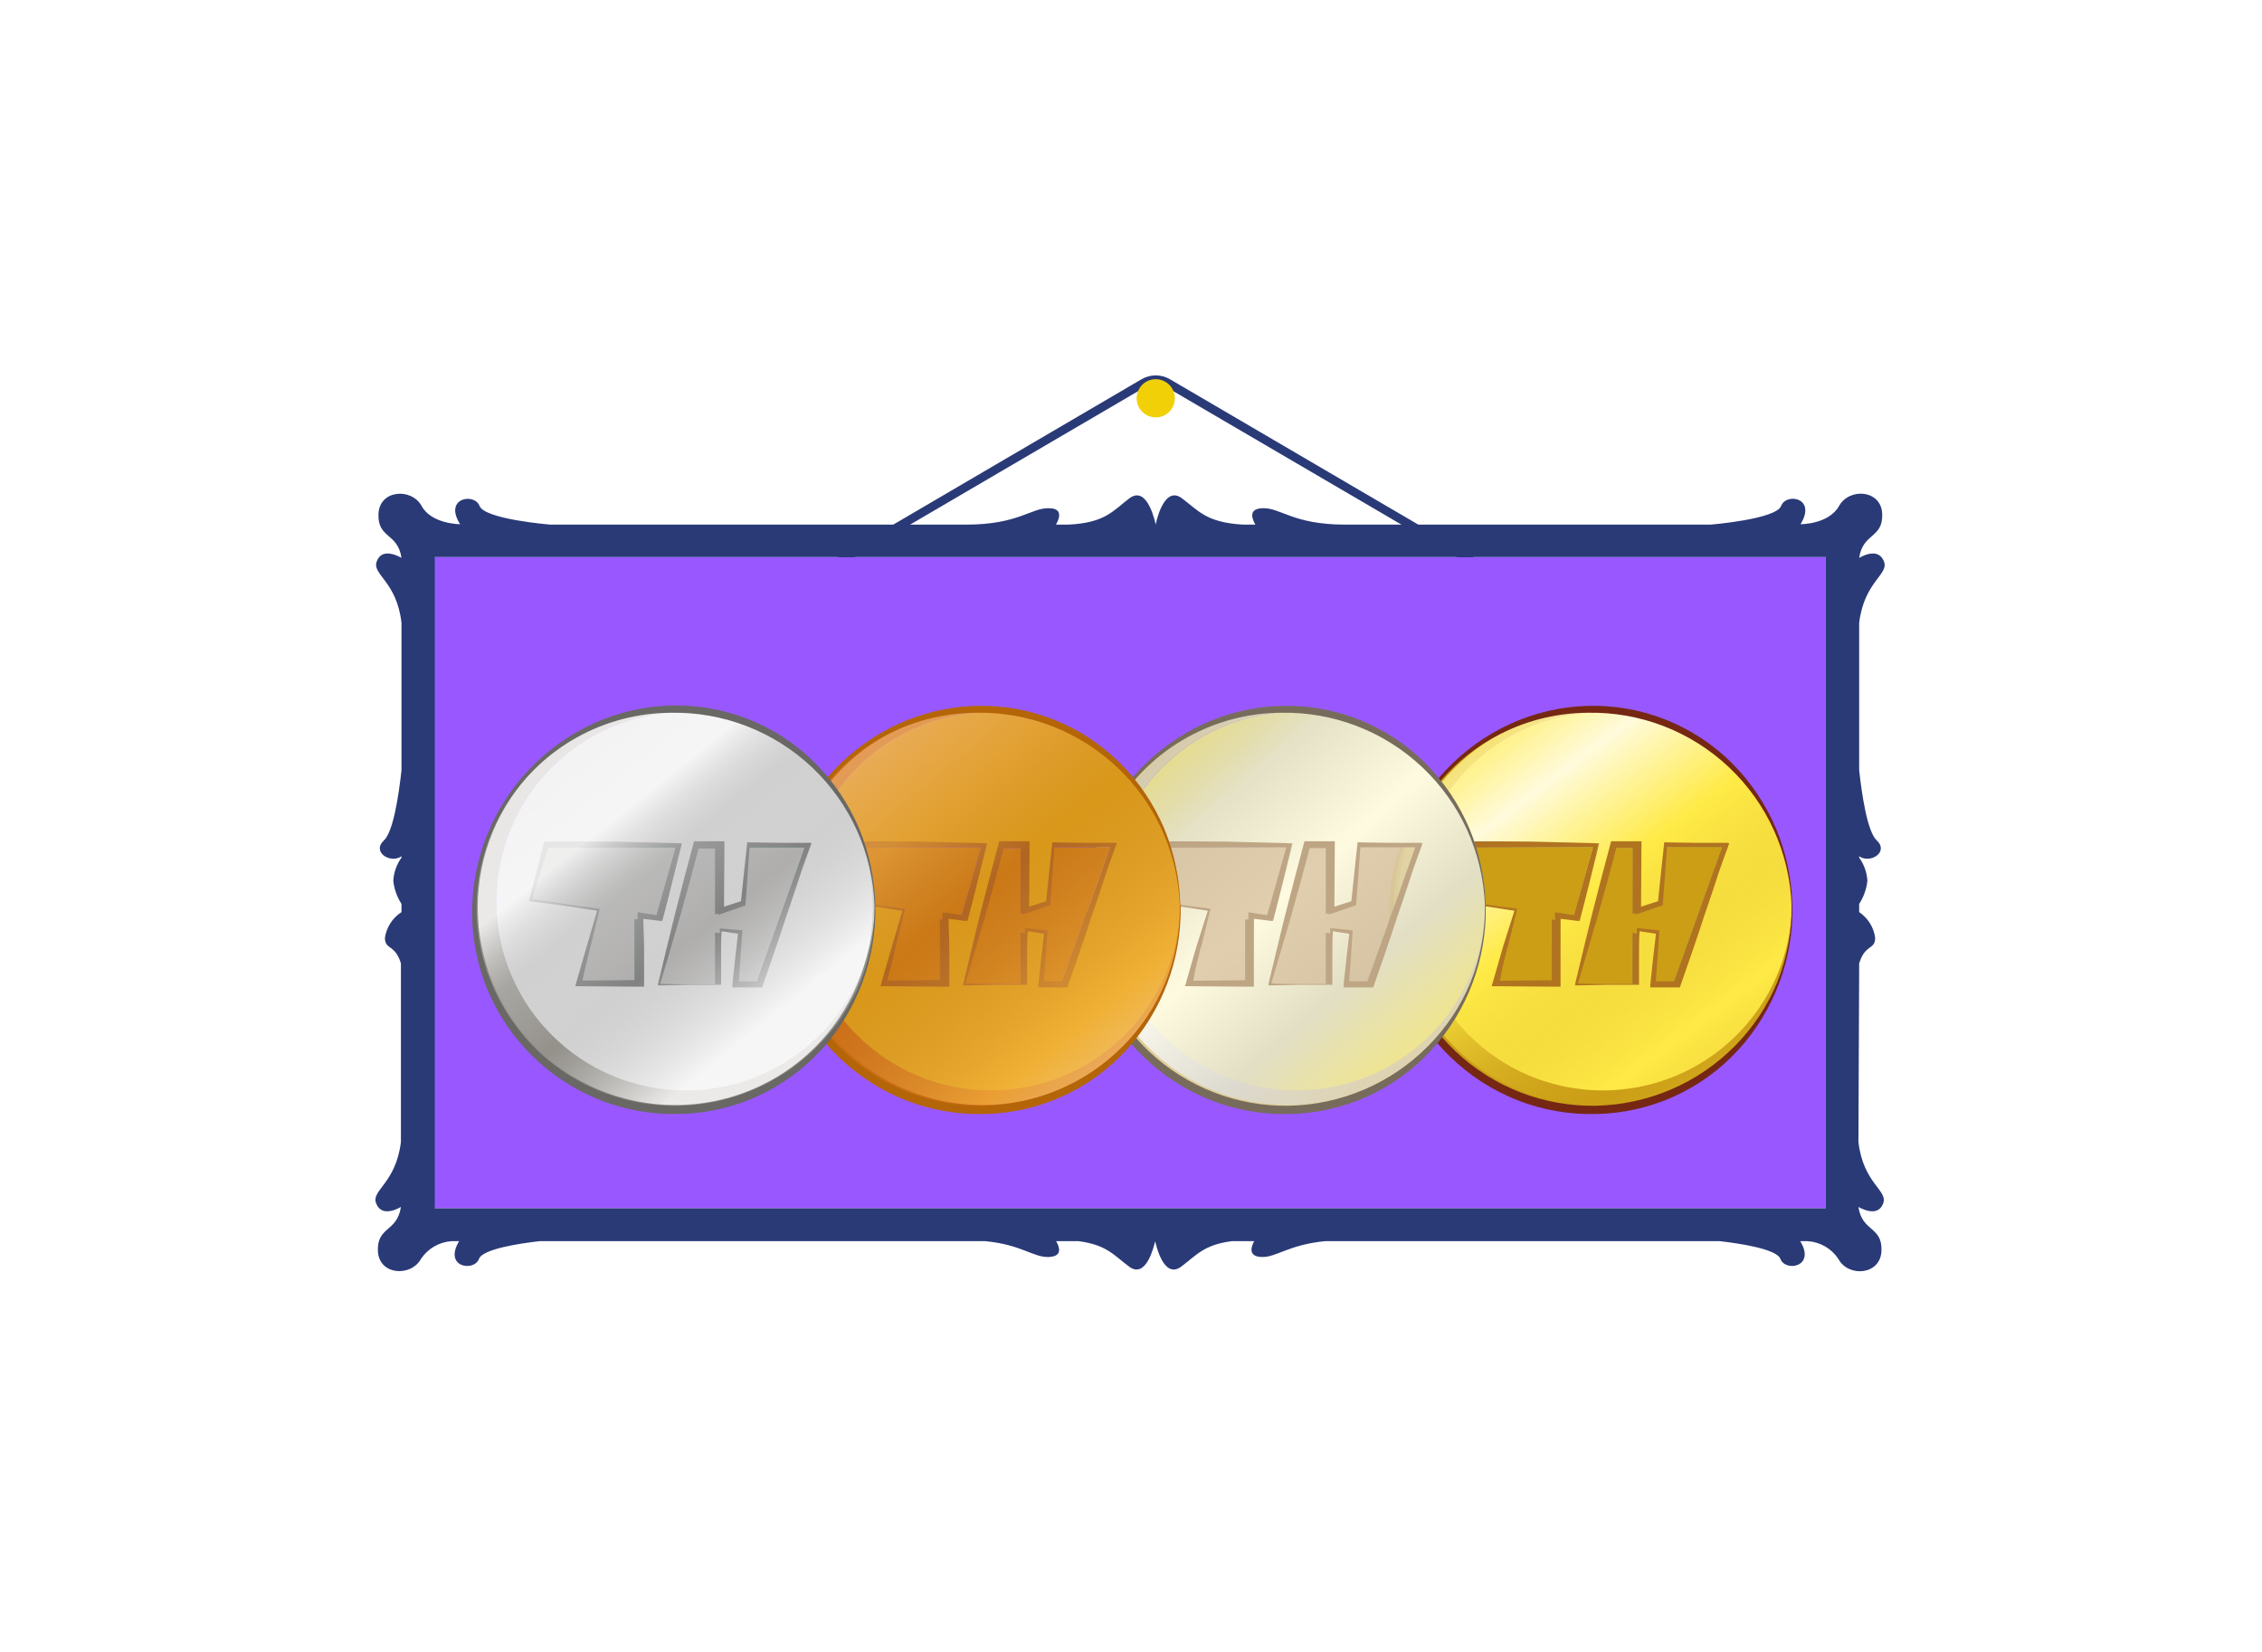 <svg width="241" height="176" viewBox="0 0 241 176" fill="none" xmlns="http://www.w3.org/2000/svg">
<g filter="url(#filter0_d_577:18211)">
<path d="M179.852 62.732L123.076 59.124L66.421 62.732L121.617 30.413C122.078 30.142 122.603 30 123.137 30C123.671 30 124.196 30.142 124.657 30.413L179.852 62.732ZM123.076 58.251L176.201 61.631L124.211 31.216C123.884 31.023 123.512 30.922 123.132 30.922C122.753 30.922 122.38 31.023 122.054 31.216L70.038 61.657L123.076 58.251Z" fill="#293A77"/>
<path d="M194.518 49.359H46.253V118.749H194.518V49.359Z" fill="#9958FF"/>
<path d="M170.318 79.904L155.914 79.948L155.827 80.262L154.228 85.923L161.443 86.936L159.338 94.797H165.514H165.942V87.94V87.565L167.741 87.818L168.073 87.862L170.318 79.904Z" fill="#428A7A"/>
<path d="M177.428 80.228L176.887 86.246L176.476 86.386L174.528 87.032V79.992H171.917L171.829 80.306L167.925 94.867H174.1H174.528V89.382V89.015L176.616 89.277L176.118 94.867H178.415H178.73L184.058 79.904H177.455L177.428 80.228Z" fill="#428A7A"/>
<path d="M150.612 86.027C150.553 91.374 152.621 96.525 156.359 100.348C160.098 104.17 165.203 106.351 170.55 106.41C175.896 106.469 181.048 104.402 184.87 100.663C188.693 96.924 190.873 91.82 190.932 86.473C190.84 82.033 189.367 77.732 186.716 74.169C184.066 70.605 180.37 67.957 176.144 66.592C173.15 65.763 170.004 65.637 166.953 66.224C163.902 66.811 161.028 68.096 158.555 69.978C156.083 71.859 154.079 74.287 152.699 77.071C151.32 79.855 150.603 82.92 150.604 86.027H150.612ZM165.942 87.564V94.797H159.338L161.452 86.936L154.237 85.922L155.792 80.262L155.879 79.948H170.283L168.038 87.905L167.715 87.862L165.942 87.564ZM171.917 79.991H174.537V87.032L176.485 86.377L176.895 86.237L177.437 80.219V79.904H184.041L178.712 94.858H176.092L176.59 89.277L174.502 89.014V94.867H167.899L171.803 80.315L171.917 79.991Z" fill="#FFEB47"/>
<path d="M170.772 106.188C167.893 106.19 165.047 105.576 162.425 104.387C159.802 103.198 157.465 101.462 155.57 99.294C153.675 97.127 152.266 94.579 151.437 91.821C150.609 89.064 150.381 86.161 150.768 83.308C151.155 80.455 152.148 77.718 153.681 75.281C155.214 72.843 157.251 70.763 159.655 69.178C162.059 67.594 164.774 66.543 167.619 66.095C170.463 65.648 173.37 65.814 176.144 66.584C171.854 65.199 167.235 65.207 162.95 66.608C158.665 68.008 154.933 70.729 152.288 74.38C149.644 78.031 148.222 82.425 148.228 86.933C148.233 91.442 149.665 95.833 152.318 99.477C154.971 103.122 158.71 105.834 162.999 107.224C167.287 108.614 171.906 108.612 176.193 107.217C180.48 105.822 184.215 103.106 186.864 99.458C189.514 95.81 190.941 91.418 190.941 86.91C190.941 86.761 190.941 86.613 190.941 86.464C190.827 91.737 188.651 96.754 184.881 100.441C181.111 104.128 176.046 106.191 170.772 106.188Z" fill="#CB9E16"/>
<path opacity="0.81" d="M190.924 86.473C190.865 80.909 188.606 75.595 184.64 71.693C180.675 67.79 175.326 65.615 169.762 65.645C164.199 65.674 158.873 67.905 154.949 71.85C151.025 75.794 148.823 81.132 148.823 86.695C148.823 92.259 151.025 97.597 154.949 101.541C158.873 105.486 164.199 107.717 169.762 107.746C175.326 107.776 180.675 105.601 184.64 101.699C188.606 97.796 190.865 92.482 190.924 86.918C190.941 86.761 190.932 86.621 190.924 86.473Z" fill="url(#paint0_linear_577:18211)"/>
<path d="M165.33 88.316V94.797H165.514H165.942V88.028L165.33 87.94V88.316Z" fill="#B07320"/>
<path d="M155.827 80.262L155.809 80.324L169.715 80.289L167.593 87.801L167.741 87.818L168.073 87.862L170.318 79.904L155.914 79.948L155.827 80.262Z" fill="#B07320"/>
<path d="M173.926 89.757V94.867H174.1H174.528V89.469L173.926 89.39V89.757Z" fill="#B07320"/>
<path d="M174.528 79.992H171.917L171.829 80.306L171.812 80.367H173.926V87.408L175.873 86.761L176.284 86.621L176.301 86.438L174.528 87.032V79.992Z" fill="#B07320"/>
<path d="M177.454 79.904L177.428 80.228L177.419 80.289H183.455L178.258 94.867H178.415H178.73L184.058 79.904H177.454Z" fill="#B07320"/>
<path d="M165.942 87.565L167.593 87.801L169.715 80.289L155.809 80.323L154.228 85.923L161.443 86.936L159.338 94.797H165.33V88.316V87.94L165.942 88.028V87.94V87.565Z" fill="#CB9E16"/>
<path d="M177.419 80.289L176.887 86.246L176.476 86.385L176.301 86.438L176.284 86.621L175.873 86.761L173.925 87.407V80.367H171.812L167.925 94.867H173.925V89.757V89.39L174.528 89.469V89.382V89.015L176.616 89.277L176.118 94.867H178.258L183.455 80.289H177.419Z" fill="#CB9E16"/>
<g opacity="0.66">
<path opacity="0.66" d="M155.809 80.323L154.228 85.923L161.443 86.936L159.338 94.797H165.33V88.316V87.94L165.942 88.028V87.94V87.565L167.593 87.801L169.715 80.289L155.809 80.323Z" fill="url(#paint1_linear_577:18211)"/>
<path opacity="0.66" d="M177.419 80.289L176.887 86.246L176.476 86.385L176.301 86.438L176.284 86.621L175.873 86.761L173.925 87.407V80.367H171.812L167.925 94.867H173.925V89.757V89.39L174.528 89.469V89.382V89.015L176.616 89.277L176.118 94.867H178.258L183.455 80.289H177.419Z" fill="url(#paint2_linear_577:18211)"/>
</g>
<path d="M166.274 87.904L168.064 88.123H168.3L168.361 87.904C168.728 86.542 169.06 85.17 169.401 83.825L170.379 79.859L163.26 79.676C160.841 79.676 158.386 79.606 155.949 79.676H155.731L155.678 79.877C155.408 80.873 155.154 81.877 154.901 82.882L154.132 85.887V86.044H154.29C155.495 86.183 156.7 86.341 157.906 86.516L159.705 86.786L161.356 87.04L160.159 90.804C159.775 92.106 159.408 93.425 159.033 94.718L158.928 95.084H159.312L165.916 95.137H166.265V94.787C166.265 93.582 166.265 92.377 166.265 91.171C166.265 89.966 166.274 88.996 166.274 87.904ZM160.64 90.918L161.609 86.961V86.812H161.461C160.858 86.743 160.255 86.655 159.653 86.577L157.853 86.315C156.689 86.151 155.542 85.98 154.412 85.799L155.285 82.987C155.565 82.069 155.853 81.152 156.159 80.226C158.447 80.226 160.727 80.226 163.042 80.148L170.327 79.921L169.06 83.912C168.667 85.144 168.283 86.35 167.925 87.555L166.02 87.258L165.68 87.206V87.555C165.68 88.76 165.68 89.966 165.68 91.171C165.68 92.377 165.68 93.355 165.68 94.447L159.801 94.499C160.011 93.302 160.317 92.115 160.605 90.927L160.64 90.918Z" fill="#B07320"/>
<path d="M184.058 79.808H180.756L177.454 79.756H177.297V79.913C177.079 81.966 176.852 84.01 176.651 86.027L174.843 86.612L174.886 79.983V79.642H171.654L171.585 79.904L170.598 83.625C170.271 84.865 169.951 86.109 169.637 87.355C169.008 89.844 168.431 92.343 167.82 94.841V94.998H167.977C169.008 94.998 170.038 94.946 171.069 94.937C172.1 94.928 173.131 94.937 174.161 94.937H174.624C174.624 93.959 174.624 92.989 174.624 92.011C174.624 91.032 174.624 90.15 174.685 89.224L176.432 89.495L176.127 92.115C176.022 93.047 175.923 93.976 175.83 94.902V95.208H176.144C177.018 95.208 177.891 95.208 178.765 95.208H178.974L179.044 95.015C179.918 92.526 180.791 90.01 181.603 87.504C182.023 86.246 182.477 84.988 182.87 83.739C183.263 82.49 183.743 81.241 184.189 79.992L184.241 79.852L184.058 79.808ZM182.617 83.608C182.162 84.848 181.682 86.088 181.219 87.32C180.346 89.731 179.385 92.142 178.52 94.57H176.415C176.479 93.743 176.54 92.913 176.598 92.081L176.782 89.285V89.119H176.625L174.528 88.901H174.397V89.032C174.397 90.01 174.45 90.98 174.458 91.958C174.467 92.936 174.458 93.889 174.458 94.85H174.135C173.104 94.85 172.074 94.85 171.043 94.85C170.012 94.85 169.086 94.85 168.117 94.788C168.824 92.377 169.558 89.967 170.248 87.547C170.598 86.313 170.941 85.075 171.279 83.835L172.213 80.341H174.214L174.257 87.032V87.451L174.65 87.32L177 86.499L177.166 86.438V86.263C177.332 84.202 177.472 82.14 177.62 80.07L180.765 80.026H183.918C183.493 81.22 183.059 82.414 182.617 83.608Z" fill="#B07320"/>
<path d="M190.88 86.473C190.675 80.883 188.28 75.598 184.213 71.758C180.145 67.917 174.731 65.83 169.139 65.946C165.669 65.971 162.261 66.862 159.224 68.539C156.187 70.217 153.617 72.626 151.748 75.55C149.879 78.473 148.771 81.817 148.524 85.278C148.277 88.738 148.898 92.206 150.333 95.365C151.477 97.874 153.093 100.14 155.093 102.039C159.123 105.842 164.481 107.918 170.021 107.821C175.574 107.706 180.865 105.442 184.783 101.506C186.747 99.542 188.303 97.209 189.36 94.64C190.398 92.044 190.914 89.269 190.88 86.473ZM190.967 86.473C191.097 92.165 189.025 97.687 185.185 101.89C183.253 103.995 180.914 105.685 178.308 106.856C175.703 108.027 172.886 108.656 170.03 108.703C167.167 108.774 164.319 108.272 161.653 107.227C158.995 106.172 156.57 104.605 154.517 102.615C152.472 100.633 150.843 98.264 149.724 95.645C148.605 93.027 148.019 90.212 148 87.364C147.983 84.536 148.508 81.731 149.546 79.101C151.654 73.802 155.72 69.517 160.902 67.134C163.489 65.951 166.286 65.297 169.13 65.213C171.981 65.129 174.818 65.629 177.469 66.68C180.12 67.732 182.528 69.313 184.547 71.327C186.542 73.336 188.134 75.708 189.238 78.315C190.314 80.904 190.901 83.67 190.967 86.473Z" fill="#752714"/>
<path d="M117.94 86.027C117.881 91.374 119.948 96.525 123.687 100.348C127.426 104.17 132.53 106.351 137.877 106.41C143.224 106.469 148.375 104.402 152.198 100.663C156.02 96.924 158.201 91.82 158.26 86.473C158.168 82.033 156.694 77.732 154.043 74.169C151.393 70.605 147.698 67.957 143.472 66.592C140.477 65.763 137.332 65.637 134.281 66.224C131.23 66.811 128.355 68.096 125.883 69.978C123.41 71.859 121.406 74.287 120.027 77.071C118.647 79.855 117.93 82.92 117.931 86.027H117.94ZM133.269 87.564V94.797H126.666L128.78 86.936L121.565 85.922L123.119 80.262L123.207 79.948H137.611L135.366 87.905L135.042 87.862L133.269 87.564ZM139.244 79.991H141.864V87.032L143.812 86.377L144.223 86.237L144.764 80.219V79.904H151.368L146.04 94.858H143.419L143.917 89.277L141.829 89.014V94.867H135.226L139.13 80.315L139.244 79.991Z" fill="#FCEB5E"/>
<path d="M138.1 106.188C135.22 106.19 132.374 105.576 129.752 104.387C127.13 103.198 124.792 101.462 122.897 99.294C121.002 97.127 119.593 94.579 118.765 91.821C117.937 89.064 117.708 86.161 118.095 83.308C118.482 80.455 119.476 77.718 121.008 75.281C122.541 72.843 124.578 70.763 126.982 69.178C129.386 67.594 132.102 66.543 134.946 66.095C137.79 65.648 140.697 65.814 143.472 66.584C139.181 65.199 134.563 65.207 130.278 66.608C125.992 68.008 122.26 70.729 119.616 74.38C116.971 78.031 115.55 82.425 115.555 86.933C115.56 91.442 116.992 95.833 119.645 99.477C122.299 103.122 126.037 105.834 130.326 107.224C134.614 108.614 139.233 108.612 143.52 107.217C147.807 105.822 151.543 103.106 154.192 99.458C156.841 95.81 158.268 91.418 158.268 86.91C158.268 86.761 158.268 86.613 158.268 86.464C158.154 91.737 155.979 96.754 152.208 100.441C148.438 104.128 143.373 106.191 138.1 106.188Z" fill="#E0CE96"/>
<path opacity="0.81" d="M158.251 86.473C158.192 80.909 155.933 75.595 151.968 71.693C148.003 67.79 142.653 65.615 137.09 65.645C131.526 65.674 126.2 67.905 122.277 71.85C118.353 75.794 116.15 81.132 116.15 86.695C116.15 92.259 118.353 97.597 122.277 101.541C126.2 105.486 131.526 107.717 137.09 107.746C142.653 107.776 148.003 105.601 151.968 101.699C155.933 97.796 158.192 92.482 158.251 86.918C158.268 86.761 158.26 86.621 158.251 86.473Z" fill="url(#paint3_linear_577:18211)"/>
<g opacity="0.66">
<path d="M123.137 80.324L121.556 85.923L128.771 86.936L126.666 94.797H132.658V87.94L133.269 88.028V87.565L134.92 87.801L137.043 80.289L123.137 80.324Z" fill="#DBC685"/>
<path d="M144.747 80.289L144.214 86.246L143.803 86.385L143.629 86.438L143.611 86.621L143.201 86.761L141.253 87.407V80.367H139.139L135.252 94.867H141.253V89.39L141.855 89.469V89.015L143.943 89.277L143.445 94.867H145.585L150.782 80.289H144.747Z" fill="#DBC685"/>
<path d="M133.269 87.565L134.92 87.801L137.043 80.289L123.137 80.324L121.556 85.923L128.771 86.936L126.666 94.797H132.658V87.94L133.269 88.028V87.565Z" fill="#DBC685"/>
<path d="M144.747 80.289L144.214 86.246L143.803 86.385L143.629 86.438L143.611 86.621L143.201 86.761L141.253 87.407V80.367H139.139L135.252 94.867H141.253V89.39L141.855 89.469V89.015L143.943 89.277L143.445 94.867H145.585L150.782 80.289H144.747Z" fill="#DBC685"/>
</g>
<path d="M133.601 87.904L135.392 88.123H135.628L135.689 87.904C136.056 86.542 136.388 85.17 136.728 83.825L137.707 79.86L130.588 79.676C128.168 79.676 125.714 79.606 123.277 79.676H123.058L123.006 79.877C122.735 80.873 122.482 81.877 122.228 82.882L121.46 85.887V86.044H121.617C122.822 86.184 124.028 86.341 125.233 86.516L127.033 86.786L128.683 87.04L127.487 90.804C127.102 92.106 126.736 93.425 126.36 94.718L126.255 95.084H126.639L133.243 95.137H133.592V94.787C133.592 93.582 133.592 92.377 133.592 91.171C133.592 89.966 133.601 88.996 133.601 87.904ZM127.967 90.918L128.937 86.961V86.812H128.788C128.186 86.743 127.583 86.655 126.98 86.577L125.181 86.315C124.016 86.152 122.869 85.98 121.739 85.799L122.613 82.987C122.892 82.07 123.18 81.152 123.486 80.226C125.775 80.226 128.055 80.226 130.369 80.148L137.654 79.921L136.388 83.912C135.995 85.144 135.61 86.35 135.252 87.555L133.348 87.258L133.007 87.206V87.555C133.007 88.76 133.007 89.966 133.007 91.171C133.007 92.377 133.007 93.355 133.007 94.447L127.129 94.499C127.338 93.302 127.644 92.115 127.932 90.927L127.967 90.918Z" fill="#BEA584"/>
<path d="M151.385 79.808H148.084L144.782 79.756H144.625V79.913C144.406 81.966 144.179 84.01 143.978 86.027L142.17 86.612L142.214 79.983V79.642H138.982L138.912 79.904L137.925 83.625C137.599 84.865 137.279 86.109 136.964 87.355C136.335 89.844 135.759 92.343 135.147 94.841V94.998H135.305C136.335 94.998 137.366 94.946 138.397 94.937C139.427 94.928 140.458 94.937 141.489 94.937H141.952C141.952 93.959 141.952 92.989 141.952 92.011C141.952 91.032 141.952 90.15 142.013 89.224L143.76 89.495L143.454 92.115C143.349 93.047 143.25 93.976 143.157 94.902V95.208H143.472C144.345 95.208 145.219 95.208 146.092 95.208H146.302L146.372 95.015C147.245 92.526 148.119 90.01 148.931 87.504C149.35 86.246 149.804 84.988 150.197 83.739C150.591 82.49 151.071 81.241 151.516 79.992L151.569 79.852L151.385 79.808ZM149.944 83.608C149.49 84.848 149.01 86.088 148.547 87.32C147.673 89.731 146.712 92.142 145.847 94.57H143.742C143.806 93.743 143.868 92.913 143.926 92.081L144.109 89.285V89.119H143.952L141.856 88.901H141.725V89.032C141.725 90.01 141.777 90.98 141.786 91.958C141.795 92.936 141.786 93.889 141.786 94.85H141.463C140.432 94.85 139.401 94.85 138.37 94.85C137.34 94.85 136.414 94.85 135.444 94.788C136.152 92.377 136.886 89.967 137.576 87.547C137.925 86.313 138.269 85.075 138.606 83.835L139.541 80.341H141.541L141.585 87.032V87.451L141.978 87.32L144.328 86.499L144.494 86.438V86.263C144.66 84.202 144.799 82.14 144.948 80.07L148.092 80.026H151.246C150.821 81.22 150.387 82.414 149.944 83.608Z" fill="#BEA584"/>
<path d="M132.658 94.797H133.269V88.027L132.658 87.94V94.797Z" fill="#BEA584"/>
<path d="M123.154 80.262L123.137 80.323L137.043 80.288L134.92 87.8L135.069 87.818L135.4 87.861L137.645 79.904L123.242 79.948L123.154 80.262Z" fill="#BEA584"/>
<path d="M141.253 94.867H141.856V89.468L141.253 89.39V94.867Z" fill="#BEA584"/>
<path d="M141.856 79.991H139.244L139.157 80.306L139.139 80.367H141.253V87.407L143.201 86.761L143.611 86.621L143.629 86.438L141.856 87.032V79.991Z" fill="#BEA584"/>
<path d="M144.782 79.904L144.756 80.227L144.747 80.288H150.783L145.585 94.867H146.057L151.385 79.904H144.782Z" fill="#BEA584"/>
<path d="M158.207 86.473C158.002 80.883 155.608 75.598 151.54 71.758C147.473 67.917 142.059 65.83 136.466 65.946C132.997 65.971 129.588 66.862 126.551 68.539C123.514 70.217 120.944 72.626 119.076 75.55C117.207 78.473 116.099 81.817 115.851 85.278C115.604 88.738 116.226 92.206 117.66 95.365C118.804 97.874 120.42 100.14 122.421 102.039C126.45 105.842 131.808 107.918 137.348 107.821C142.901 107.706 148.193 105.442 152.11 101.506C154.075 99.542 155.63 97.209 156.687 94.64C157.725 92.044 158.242 89.269 158.207 86.473ZM158.295 86.473C158.424 92.165 156.353 97.687 152.512 101.89C150.581 103.995 148.241 105.685 145.636 106.856C143.03 108.027 140.213 108.656 137.357 108.703C134.494 108.774 131.647 108.272 128.98 107.227C126.323 106.172 123.898 104.605 121.844 102.615C119.799 100.633 118.17 98.264 117.051 95.645C115.932 93.027 115.347 90.212 115.328 87.364C115.31 84.536 115.835 81.731 116.874 79.101C118.982 73.802 123.048 69.517 128.229 67.134C130.816 65.951 133.614 65.297 136.457 65.213C139.308 65.129 142.145 65.629 144.796 66.68C147.447 67.732 149.856 69.313 151.874 71.327C153.87 73.336 155.462 75.708 156.565 78.315C157.642 80.904 158.228 83.67 158.295 86.473Z" fill="#776C5C"/>
<path d="M85.42 86.027C85.361 91.374 87.428 96.525 91.167 100.348C94.906 104.17 100.01 106.351 105.357 106.41C110.704 106.469 115.855 104.402 119.678 100.663C123.5 96.924 125.681 91.82 125.74 86.473C125.648 82.034 124.176 77.734 121.527 74.171C118.878 70.608 115.185 67.959 110.96 66.592C107.966 65.763 104.821 65.637 101.769 66.224C98.718 66.811 95.844 68.096 93.372 69.978C90.899 71.859 88.895 74.287 87.515 77.071C86.136 79.855 85.419 82.92 85.42 86.027ZM100.749 87.564V94.797H94.146L96.26 86.936L89.053 85.922L90.652 80.262L90.739 79.948H105.143L102.898 87.905L102.575 87.862L100.749 87.564ZM106.724 79.991H109.344V87.032L111.292 86.377L111.703 86.237L112.244 80.219V79.904H118.848L113.511 94.867H110.891L111.388 89.285L109.301 89.023V94.876H102.697L106.602 80.323L106.724 79.991Z" fill="#D99819"/>
<path d="M105.58 106.187C102.701 106.19 99.854 105.576 97.232 104.387C94.61 103.198 92.273 101.462 90.377 99.294C88.482 97.127 87.073 94.579 86.245 91.821C85.417 89.064 85.188 86.161 85.575 83.308C85.962 80.455 86.956 77.718 88.489 75.28C90.022 72.843 92.058 70.763 94.463 69.178C96.867 67.594 99.582 66.543 102.426 66.095C105.27 65.647 108.177 65.814 110.952 66.584C106.662 65.197 102.044 65.203 97.758 66.602C93.472 68 89.739 70.719 87.093 74.369C84.447 78.019 83.023 82.412 83.026 86.921C83.03 91.429 84.459 95.82 87.111 99.466C89.762 103.112 93.499 105.825 97.787 107.218C102.075 108.61 106.693 108.61 110.981 107.217C115.269 105.824 119.006 103.111 121.657 99.464C124.308 95.818 125.737 91.427 125.74 86.918C125.74 86.77 125.74 86.621 125.74 86.473C125.623 91.742 123.448 96.756 119.68 100.441C115.912 104.126 110.85 106.189 105.58 106.187Z" fill="#CB6D16"/>
<path d="M100.749 87.565L102.4 87.801L104.523 80.289L90.617 80.323L89.036 85.923L96.26 86.936L94.146 94.797H100.147V87.94L100.749 88.028V87.565Z" fill="#CB7816"/>
<path d="M112.227 80.289L111.694 86.246L111.283 86.385L111.109 86.438L111.091 86.621L110.681 86.761L108.733 87.407V80.367H106.619L102.732 94.867H108.733V89.39L109.335 89.469V89.015L111.423 89.277L110.925 94.867H113.074L118.263 80.289H112.227Z" fill="#CB7816"/>
<g opacity="0.66">
<path opacity="0.66" d="M90.617 80.323L89.036 85.923L96.26 86.936L94.146 94.797H100.147V88.316V87.94L100.749 88.028V87.94V87.565L102.4 87.801L104.523 80.289L90.617 80.323Z" fill="url(#paint4_linear_577:18211)"/>
<path opacity="0.66" d="M112.227 80.289L111.694 86.246L111.283 86.385L111.109 86.438L111.091 86.621L110.681 86.761L108.733 87.407V80.367H106.619L102.732 94.867H108.733V89.757V89.39L109.335 89.469V89.382V89.015L111.423 89.277L110.925 94.867H113.074L118.263 80.289H112.227Z" fill="url(#paint5_linear_577:18211)"/>
</g>
<path d="M100.146 94.797H100.749V88.027L100.146 87.94V94.797Z" fill="#B06520"/>
<path d="M90.634 80.262L90.617 80.323L104.523 80.288L102.4 87.8L102.557 87.818L102.88 87.862L105.125 79.904L90.722 79.948L90.634 80.262Z" fill="#B06520"/>
<path d="M108.733 94.867H109.335V89.469L108.733 89.39V94.867Z" fill="#B06520"/>
<path d="M109.335 79.991H106.724L106.636 80.306L106.619 80.367H108.733V87.407L110.681 86.761L111.091 86.621L111.109 86.438L109.335 87.032V79.991Z" fill="#B06520"/>
<path d="M112.262 79.904L112.235 80.227L112.227 80.288H118.262L113.074 94.867H113.537L118.865 79.904H112.262Z" fill="#B06520"/>
<path d="M101.055 87.904L102.845 88.123H103.081L103.142 87.904C103.509 86.542 103.841 85.17 104.182 83.825L105.16 79.86L98.041 79.676C95.622 79.676 93.167 79.606 90.73 79.676H90.512L90.459 79.877C90.189 80.873 89.935 81.877 89.682 82.882L88.913 85.887V86.044H89.071C90.276 86.184 91.481 86.341 92.687 86.516L94.486 86.786L96.137 87.04L95.037 90.804C94.652 92.106 94.285 93.425 93.91 94.718L93.805 95.084H94.189L100.793 95.137H101.142V94.787C101.142 93.582 101.142 92.377 101.142 91.171C101.142 89.966 101.072 88.996 101.055 87.904ZM95.421 90.918L96.39 86.961V86.812H96.242C95.639 86.743 95.037 86.655 94.434 86.577L92.661 86.315C91.496 86.152 90.349 85.98 89.219 85.799L90.093 82.987C90.372 82.07 90.66 81.152 90.966 80.226C93.255 80.226 95.534 80.226 97.849 80.148L105.134 79.921L103.867 83.912C103.474 85.144 103.09 86.35 102.732 87.555L100.828 87.258L100.408 87.188V87.537C100.408 88.743 100.408 89.948 100.408 91.154C100.408 92.359 100.408 93.338 100.408 94.429L94.53 94.482C94.818 93.302 95.168 92.115 95.412 90.927L95.421 90.918Z" fill="#B06520"/>
<path d="M118.865 79.808H115.563L112.262 79.756H112.104V79.913C111.886 81.966 111.659 84.01 111.458 86.027L109.65 86.612L109.694 79.983V79.642H106.462L106.392 79.904L105.405 83.625C105.079 84.865 104.758 86.109 104.444 87.355C103.815 89.844 103.238 92.343 102.627 94.841V94.998H102.784C103.815 94.998 104.846 94.946 105.876 94.937C106.907 94.928 107.938 94.937 108.969 94.937H109.431C109.431 93.959 109.431 92.989 109.431 92.011C109.431 91.032 109.431 90.15 109.493 89.224L111.24 89.495L110.934 92.115C110.829 93.047 110.73 93.976 110.637 94.902V95.208H110.89C111.764 95.208 112.637 95.208 113.511 95.208H113.72L113.79 95.015C114.664 92.526 115.537 90.01 116.35 87.504C116.769 86.246 117.223 84.988 117.616 83.739C118.009 82.49 118.49 81.241 118.935 79.992L118.987 79.852L118.865 79.808ZM117.424 83.608C116.97 84.848 116.489 86.088 116.026 87.32C115.153 89.731 114.192 92.142 113.327 94.57H111.222C111.286 93.743 111.347 92.913 111.406 92.081L111.589 89.285V89.119H111.432L109.335 88.901H109.204V89.032C109.204 90.01 109.257 90.98 109.266 91.958C109.274 92.936 109.266 93.889 109.266 94.85H108.872C107.842 94.85 106.811 94.85 105.78 94.85C104.75 94.85 103.824 94.85 102.854 94.788C103.562 92.377 104.295 89.967 104.985 87.547C105.335 86.313 105.678 85.075 106.016 83.835L106.951 80.341H108.951L108.995 87.032V87.451L109.388 87.32L111.737 86.499L111.903 86.438V86.263C112.069 84.202 112.209 82.14 112.358 80.07L115.502 80.026H118.656C118.277 81.22 117.866 82.414 117.424 83.608Z" fill="#B06520"/>
<path opacity="0.6" d="M125.74 86.473C125.681 80.909 123.422 75.595 119.457 71.693C115.491 67.79 110.142 65.615 104.579 65.645C99.015 65.674 93.689 67.905 89.765 71.85C85.841 75.794 83.639 81.132 83.639 86.695C83.639 92.259 85.841 97.597 89.765 101.541C93.689 105.486 99.015 107.717 104.579 107.746C110.142 107.776 115.491 105.601 119.457 101.699C123.422 97.796 125.681 92.482 125.74 86.918C125.74 86.761 125.74 86.621 125.74 86.473Z" fill="url(#paint6_linear_577:18211)"/>
<path d="M125.696 86.473C125.491 80.883 123.097 75.598 119.029 71.758C114.962 67.917 109.548 65.83 103.955 65.946C100.486 65.971 97.078 66.862 94.04 68.539C91.003 70.217 88.433 72.626 86.565 75.55C84.696 78.473 83.588 81.817 83.34 85.278C83.093 88.738 83.715 92.206 85.149 95.365C86.299 97.876 87.921 100.142 89.927 102.039C93.957 105.842 99.315 107.918 104.855 107.821C110.407 107.706 115.699 105.442 119.617 101.506C121.581 99.542 123.137 97.209 124.194 94.64C125.226 92.043 125.736 89.268 125.696 86.473ZM125.784 86.473C125.913 92.165 123.842 97.687 120.001 101.89C118.07 103.995 115.73 105.685 113.125 106.856C110.519 108.027 107.702 108.656 104.846 108.703C101.983 108.774 99.136 108.272 96.469 107.227C93.812 106.172 91.387 104.605 89.333 102.615C87.288 100.633 85.659 98.264 84.54 95.645C83.421 93.027 82.835 90.212 82.817 87.364C82.799 84.536 83.324 81.731 84.363 79.101C86.471 73.802 90.537 69.517 95.718 67.134C98.305 65.951 101.103 65.297 103.946 65.213C106.797 65.129 109.634 65.629 112.285 66.68C114.936 67.732 117.345 69.313 119.363 71.327C121.359 73.336 122.951 75.708 124.054 78.315C125.116 80.907 125.687 83.673 125.74 86.473H125.784Z" fill="#B46508"/>
<path d="M72.606 79.904L58.202 79.948L58.115 80.262L56.516 85.923L63.74 86.936L61.626 94.797H67.802H68.23V87.94V87.565L70.038 87.818L70.361 87.862L72.606 79.904Z" fill="#428A7A"/>
<path d="M79.716 80.228L79.183 86.246L78.764 86.386L76.825 87.032V79.992H74.204L74.126 80.306L70.221 94.867H76.397H76.825V89.382V89.015L78.913 89.277L78.406 94.867H80.703H81.026L86.355 79.904H79.751L79.716 80.228Z" fill="#428A7A"/>
<path d="M52.9 86.027C52.841 91.374 54.908 96.525 58.647 100.348C62.386 104.17 67.491 106.351 72.838 106.41C78.184 106.469 83.335 104.402 87.158 100.663C90.981 96.924 93.161 91.82 93.22 86.473C93.128 82.033 91.654 77.732 89.004 74.169C86.353 70.605 82.658 67.957 78.432 66.592C75.438 65.764 72.294 65.64 69.244 66.228C66.194 66.816 63.321 68.101 60.849 69.982C58.378 71.863 56.374 74.29 54.996 77.074C53.617 79.857 52.9 82.921 52.9 86.027ZM68.23 87.565V94.797H61.626L63.74 86.936L56.525 85.922L58.124 80.262L58.211 79.948H72.615L70.361 87.862L70.038 87.818L68.23 87.565ZM74.204 79.991H76.825V87.032L78.773 86.377L79.183 86.237L79.716 80.201V79.887H86.32L80.992 94.841H78.371L78.869 89.259L76.781 88.997V94.849H70.213L74.117 80.297L74.204 79.991Z" fill="#D0D0D0"/>
<path d="M73.06 106.188C70.181 106.19 67.335 105.576 64.712 104.387C62.09 103.198 59.753 101.462 57.858 99.294C55.963 97.127 54.554 94.579 53.725 91.821C52.897 89.064 52.669 86.161 53.056 83.308C53.443 80.455 54.436 77.718 55.969 75.281C57.502 72.843 59.539 70.763 61.943 69.178C64.347 67.594 67.062 66.543 69.906 66.095C72.751 65.648 75.658 65.814 78.432 66.584C74.142 65.199 69.524 65.207 65.239 66.608C60.954 68.007 57.222 70.728 54.577 74.378C51.932 78.029 50.511 82.422 50.515 86.93C50.52 91.438 51.951 95.829 54.603 99.474C57.256 103.119 60.993 105.831 65.281 107.222C69.569 108.613 74.187 108.612 78.474 107.219C82.761 105.825 86.497 103.111 89.148 99.464C91.798 95.818 93.227 91.426 93.229 86.918C93.229 86.77 93.229 86.621 93.229 86.473C93.112 91.744 90.936 96.759 87.166 100.444C83.396 104.129 78.332 106.191 73.06 106.188Z" fill="#93908A"/>
<path d="M68.23 87.565L69.881 87.801L72.003 80.289L58.097 80.323L56.516 85.923L63.74 86.936L61.626 94.797H67.627V88.316V87.94L68.23 88.028V87.94V87.565Z" fill="#ADADAD"/>
<path d="M79.716 80.289L79.183 86.246L78.764 86.385L78.589 86.438L78.581 86.621L78.161 86.761L76.213 87.407V80.367H74.108L70.221 94.867H76.213V89.757V89.39L76.825 89.469V89.382V89.015L78.912 89.277L78.406 94.867H80.555L85.752 80.289H79.716Z" fill="#ADADAD"/>
<g opacity="0.66">
<path opacity="0.66" d="M58.097 80.323L56.516 85.923L63.74 86.936L61.626 94.797H67.627V88.316V87.94L68.23 88.028V87.94V87.565L69.881 87.801L72.003 80.289L58.097 80.323Z" fill="url(#paint7_linear_577:18211)"/>
<path opacity="0.66" d="M79.716 80.289L79.183 86.246L78.764 86.385L78.589 86.438L78.581 86.621L78.161 86.761L76.213 87.407V80.367H74.108L70.221 94.867H76.213V89.757V89.39L76.825 89.469V89.382V89.015L78.913 89.277L78.406 94.867H80.555L85.752 80.289H79.716Z" fill="url(#paint8_linear_577:18211)"/>
</g>
<path d="M68.535 87.904L70.326 88.123H70.562L70.623 87.904C70.99 86.542 71.322 85.17 71.663 83.825L72.641 79.86L65.522 79.676C63.102 79.676 60.648 79.606 58.211 79.676H57.992L57.94 79.877C57.669 80.873 57.416 81.877 57.163 82.882L56.394 85.887V86.044H56.551C57.757 86.184 58.962 86.341 60.167 86.516L61.967 86.786L63.618 87.04L62.517 90.804C62.133 92.106 61.766 93.425 61.39 94.718L61.286 95.084H61.67L68.273 95.137H68.623V94.787C68.623 93.582 68.623 92.377 68.623 91.171C68.623 89.966 68.553 88.996 68.535 87.904ZM62.901 90.918L63.871 86.961V86.812H63.723C63.12 86.743 62.517 86.655 61.914 86.577L60.141 86.315C58.977 86.152 57.83 85.98 56.7 85.799L57.573 82.987C57.853 82.07 58.141 81.152 58.447 80.226C60.735 80.226 63.015 80.226 65.33 80.148L72.615 79.921L71.348 83.912C70.955 85.144 70.571 86.35 70.213 87.555L68.308 87.258L67.933 87.188V87.537C67.933 88.743 67.933 89.948 67.933 91.154C67.933 92.359 67.933 93.338 67.933 94.429L62.054 94.482C62.299 93.302 62.613 92.115 62.893 90.927L62.901 90.918Z" fill="#808080"/>
<path d="M86.355 79.808H83.053L79.751 79.756H79.594V79.913C79.375 81.966 79.148 84.01 78.947 86.027L77.139 86.612L77.183 79.983V79.642H73.942L73.872 79.904L72.885 83.625C72.559 84.865 72.239 86.109 71.924 87.355C71.296 89.844 70.719 92.343 70.108 94.841V94.998H70.265C71.296 94.998 72.326 94.946 73.357 94.937C74.388 94.928 75.418 94.937 76.449 94.937H76.825C76.825 93.959 76.825 92.989 76.825 92.011C76.825 91.032 76.825 90.15 76.886 89.224L78.633 89.495L78.327 92.115C78.222 93.047 78.123 93.976 78.03 94.902V95.208H78.345C79.218 95.208 80.092 95.208 80.965 95.208H81.192L81.262 95.015C82.136 92.526 83.009 90.01 83.821 87.504C84.241 86.246 84.695 84.988 85.088 83.739C85.481 82.49 85.961 81.241 86.407 79.992L86.459 79.852L86.355 79.808ZM84.904 83.608C84.45 84.848 83.97 86.088 83.507 87.32C82.633 89.731 81.673 92.142 80.808 94.57H78.712C78.776 93.743 78.837 92.913 78.895 92.081L79.078 89.285V89.119H78.921L76.825 88.936H76.694V89.067C76.694 90.045 76.746 91.015 76.755 91.993C76.764 92.972 76.755 93.924 76.755 94.884H76.362C75.331 94.884 74.3 94.884 73.27 94.884C72.239 94.884 71.313 94.884 70.344 94.823C71.051 92.412 71.785 90.002 72.475 87.582C72.824 86.347 73.168 85.11 73.505 83.87L74.44 80.376H76.475L76.519 87.067V87.486L76.912 87.355L79.262 86.534L79.428 86.473V86.298C79.594 84.237 79.734 82.175 79.882 80.105L83.026 80.061H86.18C85.766 81.232 85.341 82.414 84.904 83.608Z" fill="#808080"/>
<path d="M67.627 94.797H68.23V88.028L67.627 87.941V94.797Z" fill="#808080"/>
<path d="M58.115 80.263L58.097 80.324L72.003 80.289L69.881 87.801L70.038 87.818L70.361 87.862L72.606 79.904L58.202 79.948L58.115 80.263Z" fill="#808080"/>
<path d="M76.214 94.867H76.825V89.469L76.214 89.39V94.867Z" fill="#808080"/>
<path d="M76.825 79.992H74.205L74.126 80.306L74.109 80.367H76.214V87.408L78.162 86.761L78.581 86.621L78.59 86.438L76.825 87.032V79.992Z" fill="#808080"/>
<path d="M79.751 79.904L79.716 80.227V80.289H85.752L80.555 94.867H81.026L86.355 79.904H79.751Z" fill="#808080"/>
<path opacity="0.81" d="M93 86.473C92.941 80.909 90.682 75.595 86.717 71.693C82.752 67.79 77.403 65.615 71.839 65.645C66.275 65.674 60.949 67.905 57.026 71.85C53.102 75.794 50.899 81.132 50.899 86.695C50.899 92.259 53.102 97.597 57.026 101.541C60.949 105.486 66.275 107.717 71.839 107.746C77.403 107.776 82.752 105.601 86.717 101.699C90.682 97.796 92.941 92.482 93 86.918C93.017 86.761 93.009 86.621 93 86.473Z" fill="url(#paint9_linear_577:18211)"/>
<path d="M93.177 86.473C92.971 80.883 90.577 75.598 86.509 71.757C82.442 67.917 77.028 65.83 71.435 65.946C67.967 65.971 64.56 66.863 61.524 68.539C58.488 70.216 55.919 72.625 54.05 75.547C52.182 78.469 51.073 81.812 50.825 85.271C50.577 88.731 51.197 92.197 52.629 95.356C53.77 97.868 55.383 100.136 57.381 102.038C61.41 105.843 66.768 107.919 72.309 107.821C77.862 107.706 83.153 105.442 87.071 101.506C89.046 99.539 90.611 97.199 91.674 94.623C92.704 92.031 93.214 89.262 93.177 86.473ZM93.264 86.473C93.393 92.165 91.322 97.687 87.481 101.89C85.55 103.995 83.21 105.684 80.605 106.856C77.999 108.027 75.183 108.656 72.326 108.703C69.464 108.773 66.616 108.272 63.95 107.227C61.292 106.172 58.867 104.605 56.813 102.615C54.769 100.633 53.139 98.264 52.02 95.645C50.902 93.027 50.316 90.211 50.297 87.364C50.28 84.536 50.804 81.731 51.843 79.101C53.944 73.788 58.01 69.49 63.198 67.099C65.785 65.915 68.583 65.262 71.427 65.177C74.277 65.094 77.115 65.594 79.766 66.645C82.416 67.696 84.825 69.278 86.844 71.292C88.839 73.3 90.431 75.672 91.534 78.28C92.615 80.879 93.202 83.658 93.264 86.473Z" fill="#696865"/>
<path d="M198.082 92.649C198.728 90.552 199.785 91.243 199.785 89.924C199.711 89.373 199.52 88.845 199.227 88.374C198.933 87.903 198.543 87.499 198.082 87.189V86.316C198.56 85.577 198.86 84.737 198.956 83.862C198.906 82.969 198.603 82.108 198.082 81.381V81.241C199.261 82.062 201.288 80.787 199.951 79.546C198.956 78.621 198.37 74.707 198.082 72.078V56.355C198.641 51.866 201.331 51.219 200.703 49.778C200.056 48.197 198.082 49.446 198.082 49.446C198.475 46.756 200.615 47.385 200.537 44.782C200.458 42.179 197.043 41.934 195.942 43.908C194.841 45.882 191.837 45.856 191.837 45.856C193.584 43.009 190.291 42.484 189.766 43.908C189.242 45.332 182.246 45.9 182.246 45.9H182.377H143.323C137.724 45.9 136.405 44.057 134.492 44.153C132.745 44.205 133.619 45.681 133.759 45.9H132.422C128.474 45.664 127.697 44.406 125.915 43.087C123.941 41.629 123.128 45.9 123.128 45.9C123.128 45.9 122.316 41.629 120.342 43.087C118.595 44.406 117.782 45.708 113.834 45.9H112.498C112.655 45.647 113.511 44.153 111.764 44.153C109.851 44.092 108.532 45.9 102.933 45.9H58.481H58.613C58.613 45.9 51.625 45.332 51.092 43.908C50.559 42.484 47.231 43.035 49.022 45.856C49.022 45.856 45.973 45.856 44.916 43.908C43.859 41.96 40.409 42.161 40.322 44.782C40.234 47.402 42.383 46.756 42.776 49.446C42.776 49.446 40.767 48.197 40.156 49.778C39.562 51.219 42.252 51.866 42.776 56.355V72.078C42.488 74.699 41.903 78.621 40.907 79.546C39.571 80.787 41.597 82.062 42.776 81.241V81.381C42.255 82.108 41.952 82.969 41.903 83.862C41.999 84.737 42.298 85.577 42.776 86.316V87.189C42.304 87.493 41.902 87.894 41.598 88.365C41.294 88.837 41.094 89.368 41.012 89.924C41.012 91.243 42.069 90.552 42.715 92.649V111.691C42.156 116.181 39.466 116.827 40.095 118.268C40.741 119.849 42.715 118.6 42.715 118.6C42.322 121.29 40.182 120.662 40.261 123.265C40.339 125.868 43.755 126.112 44.855 124.138C45.216 123.595 45.696 123.143 46.26 122.816C46.823 122.488 47.454 122.295 48.105 122.251H48.917C47.231 125.038 50.507 125.544 51.031 124.138C51.432 123.064 55.494 122.478 57.477 122.251H104.986C108.873 122.627 110.087 123.998 111.738 123.937C113.389 123.876 112.76 122.671 112.524 122.251H114.917C117.922 122.636 118.7 123.78 120.307 124.968C122.106 126.304 122.927 122.854 123.076 122.251C123.207 122.854 124.037 126.304 125.845 124.968C127.443 123.78 128.229 122.636 131.234 122.251H133.628C133.392 122.671 132.833 123.885 134.414 123.937C135.995 123.99 137.279 122.627 141.166 122.251H183.242C185.224 122.478 189.286 123.064 189.688 124.138C190.212 125.553 193.488 125.011 191.802 122.251H192.614C193.264 122.295 193.895 122.488 194.459 122.816C195.022 123.143 195.503 123.595 195.863 124.138C196.92 126.13 200.371 125.885 200.458 123.265C200.545 120.644 198.396 121.29 198.003 118.6C198.003 118.6 200.012 119.849 200.624 118.268C201.218 116.827 198.528 116.181 198.003 111.691L198.082 92.649ZM194.518 118.749H46.323V49.359H194.518V118.749Z" fill="#293A77"/>
<path d="M123.137 34.474C124.261 34.474 125.172 33.563 125.172 32.439C125.172 31.315 124.261 30.404 123.137 30.404C122.013 30.404 121.102 31.315 121.102 32.439C121.102 33.563 122.013 34.474 123.137 34.474Z" fill="#F1D007"/>
</g>
<defs>
<filter id="filter0_d_577:18211" x="0" y="0" width="240.797" height="175.456" filterUnits="userSpaceOnUse" color-interpolation-filters="sRGB">
<feFlood flood-opacity="0" result="BackgroundImageFix"/>
<feColorMatrix in="SourceAlpha" type="matrix" values="0 0 0 0 0 0 0 0 0 0 0 0 0 0 0 0 0 0 127 0" result="hardAlpha"/>
<feOffset dy="10"/>
<feGaussianBlur stdDeviation="20"/>
<feComposite in2="hardAlpha" operator="out"/>
<feColorMatrix type="matrix" values="0 0 0 0 0 0 0 0 0 0 0 0 0 0 0 0 0 0 0.15 0"/>
<feBlend mode="normal" in2="BackgroundImageFix" result="effect1_dropShadow_577:18211"/>
<feBlend mode="normal" in="SourceGraphic" in2="effect1_dropShadow_577:18211" result="shape"/>
</filter>
<linearGradient id="paint0_linear_577:18211" x1="144.5" y1="53.5" x2="202.984" y2="131.012" gradientUnits="userSpaceOnUse">
<stop stop-color="#D2A91D" stop-opacity="0.02"/>
<stop offset="0.17" stop-color="#FFEB47"/>
<stop offset="0.29" stop-color="white"/>
<stop offset="0.41" stop-color="#FFEB47"/>
<stop offset="0.6" stop-color="#D2A91D" stop-opacity="0.02"/>
<stop offset="0.75" stop-color="#FFEB47"/>
<stop offset="0.85" stop-color="white"/>
<stop offset="0.93" stop-color="#FFEB47"/>
<stop offset="1" stop-color="#D2A91D" stop-opacity="0.02"/>
</linearGradient>
<linearGradient id="paint1_linear_577:18211" x1="2011.11" y1="1429.59" x2="2608.44" y2="1700.07" gradientUnits="userSpaceOnUse">
<stop stop-color="#D2A91D" stop-opacity="0.02"/>
<stop offset="0.17" stop-color="#FFEB47"/>
<stop offset="0.29" stop-color="white"/>
<stop offset="0.41" stop-color="#FFEB47"/>
<stop offset="0.6" stop-color="#D2A91D" stop-opacity="0.02"/>
<stop offset="0.75" stop-color="#FFEB47"/>
<stop offset="0.85" stop-color="white"/>
<stop offset="0.93" stop-color="#FFEB47"/>
<stop offset="1" stop-color="#D2A91D" stop-opacity="0.02"/>
</linearGradient>
<linearGradient id="paint2_linear_577:18211" x1="2060.17" y1="1369.61" x2="2659.44" y2="1640.34" gradientUnits="userSpaceOnUse">
<stop stop-color="#D2A91D" stop-opacity="0.02"/>
<stop offset="0.17" stop-color="#FFEB47"/>
<stop offset="0.29" stop-color="white"/>
<stop offset="0.41" stop-color="#FFEB47"/>
<stop offset="0.6" stop-color="#D2A91D" stop-opacity="0.02"/>
<stop offset="0.75" stop-color="#FFEB47"/>
<stop offset="0.85" stop-color="white"/>
<stop offset="0.93" stop-color="#FFEB47"/>
<stop offset="1" stop-color="#D2A91D" stop-opacity="0.02"/>
</linearGradient>
<linearGradient id="paint3_linear_577:18211" x1="116" y1="66" x2="180.485" y2="139.513" gradientUnits="userSpaceOnUse">
<stop stop-color="#AFAFAF" stop-opacity="0.02"/>
<stop offset="0.17" stop-color="#E0E0E0"/>
<stop offset="0.29" stop-color="white"/>
<stop offset="0.41" stop-color="#DCDCDC"/>
<stop offset="0.6" stop-color="#DBDBDB" stop-opacity="0.02"/>
<stop offset="0.75" stop-color="#E3E3E3"/>
<stop offset="0.85" stop-color="white"/>
<stop offset="0.93" stop-color="#AFAFAF"/>
<stop offset="1" stop-color="#B4B4B4" stop-opacity="0.02"/>
</linearGradient>
<linearGradient id="paint4_linear_577:18211" x1="1369.34" y1="1429.59" x2="1966.67" y2="1700.07" gradientUnits="userSpaceOnUse">
<stop stop-color="#D2A91D" stop-opacity="0.02"/>
<stop offset="0.17" stop-color="#FFEB47"/>
<stop offset="0.29" stop-color="white"/>
<stop offset="0.41" stop-color="#FFEB47"/>
<stop offset="0.6" stop-color="#D2A91D" stop-opacity="0.02"/>
<stop offset="0.75" stop-color="#FFEB47"/>
<stop offset="0.85" stop-color="white"/>
<stop offset="0.93" stop-color="#FFEB47"/>
<stop offset="1" stop-color="#D2A91D" stop-opacity="0.02"/>
</linearGradient>
<linearGradient id="paint5_linear_577:18211" x1="1416.77" y1="1369.61" x2="2016.05" y2="1640.34" gradientUnits="userSpaceOnUse">
<stop stop-color="#D2A91D" stop-opacity="0.02"/>
<stop offset="0.17" stop-color="#FFEB47"/>
<stop offset="0.29" stop-color="white"/>
<stop offset="0.41" stop-color="#FFEB47"/>
<stop offset="0.6" stop-color="#D2A91D" stop-opacity="0.02"/>
<stop offset="0.75" stop-color="#FFEB47"/>
<stop offset="0.85" stop-color="white"/>
<stop offset="0.93" stop-color="#FFEB47"/>
<stop offset="1" stop-color="#D2A91D" stop-opacity="0.02"/>
</linearGradient>
<linearGradient id="paint6_linear_577:18211" x1="63.5" y1="63" x2="115.002" y2="125.499" gradientUnits="userSpaceOnUse">
<stop offset="0.102" stop-color="#D2741D" stop-opacity="0.02"/>
<stop offset="0.17" stop-color="#FF9F47"/>
<stop offset="0.29" stop-color="#F4BA83"/>
<stop offset="0.41" stop-color="#E9A745"/>
<stop offset="0.533" stop-color="#D99C42" stop-opacity="0.02"/>
<stop offset="0.75" stop-color="#FFC047"/>
<stop offset="0.875" stop-color="#FFE2C8"/>
<stop offset="1" stop-color="#CE7A3D" stop-opacity="0.02"/>
</linearGradient>
<linearGradient id="paint7_linear_577:18211" x1="760.396" y1="1429.59" x2="1357.57" y2="1700.07" gradientUnits="userSpaceOnUse">
<stop stop-color="#D2A91D" stop-opacity="0.02"/>
<stop offset="0.17" stop-color="#FFEB47"/>
<stop offset="0.29" stop-color="white"/>
<stop offset="0.41" stop-color="#FFEB47"/>
<stop offset="0.6" stop-color="#D2A91D" stop-opacity="0.02"/>
<stop offset="0.75" stop-color="#FFEB47"/>
<stop offset="0.85" stop-color="white"/>
<stop offset="0.93" stop-color="#FFEB47"/>
<stop offset="1" stop-color="#D2A91D" stop-opacity="0.02"/>
</linearGradient>
<linearGradient id="paint8_linear_577:18211" x1="806.06" y1="1369.61" x2="1405.33" y2="1640.34" gradientUnits="userSpaceOnUse">
<stop stop-color="#D2A91D" stop-opacity="0.02"/>
<stop offset="0.17" stop-color="#FFEB47"/>
<stop offset="0.29" stop-color="white"/>
<stop offset="0.41" stop-color="#FFEB47"/>
<stop offset="0.6" stop-color="#D2A91D" stop-opacity="0.02"/>
<stop offset="0.75" stop-color="#FFEB47"/>
<stop offset="0.85" stop-color="white"/>
<stop offset="0.93" stop-color="#FFEB47"/>
<stop offset="1" stop-color="#D2A91D" stop-opacity="0.02"/>
</linearGradient>
<linearGradient id="paint9_linear_577:18211" x1="44" y1="52.5" x2="94" y2="114.5" gradientUnits="userSpaceOnUse">
<stop stop-color="#B5B5B5" stop-opacity="0.02"/>
<stop offset="0.17" stop-color="white"/>
<stop offset="0.29" stop-color="#FBFBFB"/>
<stop offset="0.41" stop-color="white"/>
<stop offset="0.494" stop-color="#D0D0D0" stop-opacity="0.426"/>
<stop offset="0.6" stop-color="#D8D8D8" stop-opacity="0.02"/>
<stop offset="0.75" stop-color="white"/>
<stop offset="0.85" stop-color="white"/>
<stop offset="0.93" stop-color="white"/>
<stop offset="1" stop-color="#D3D3D3" stop-opacity="0.02"/>
</linearGradient>
</defs>
</svg>
